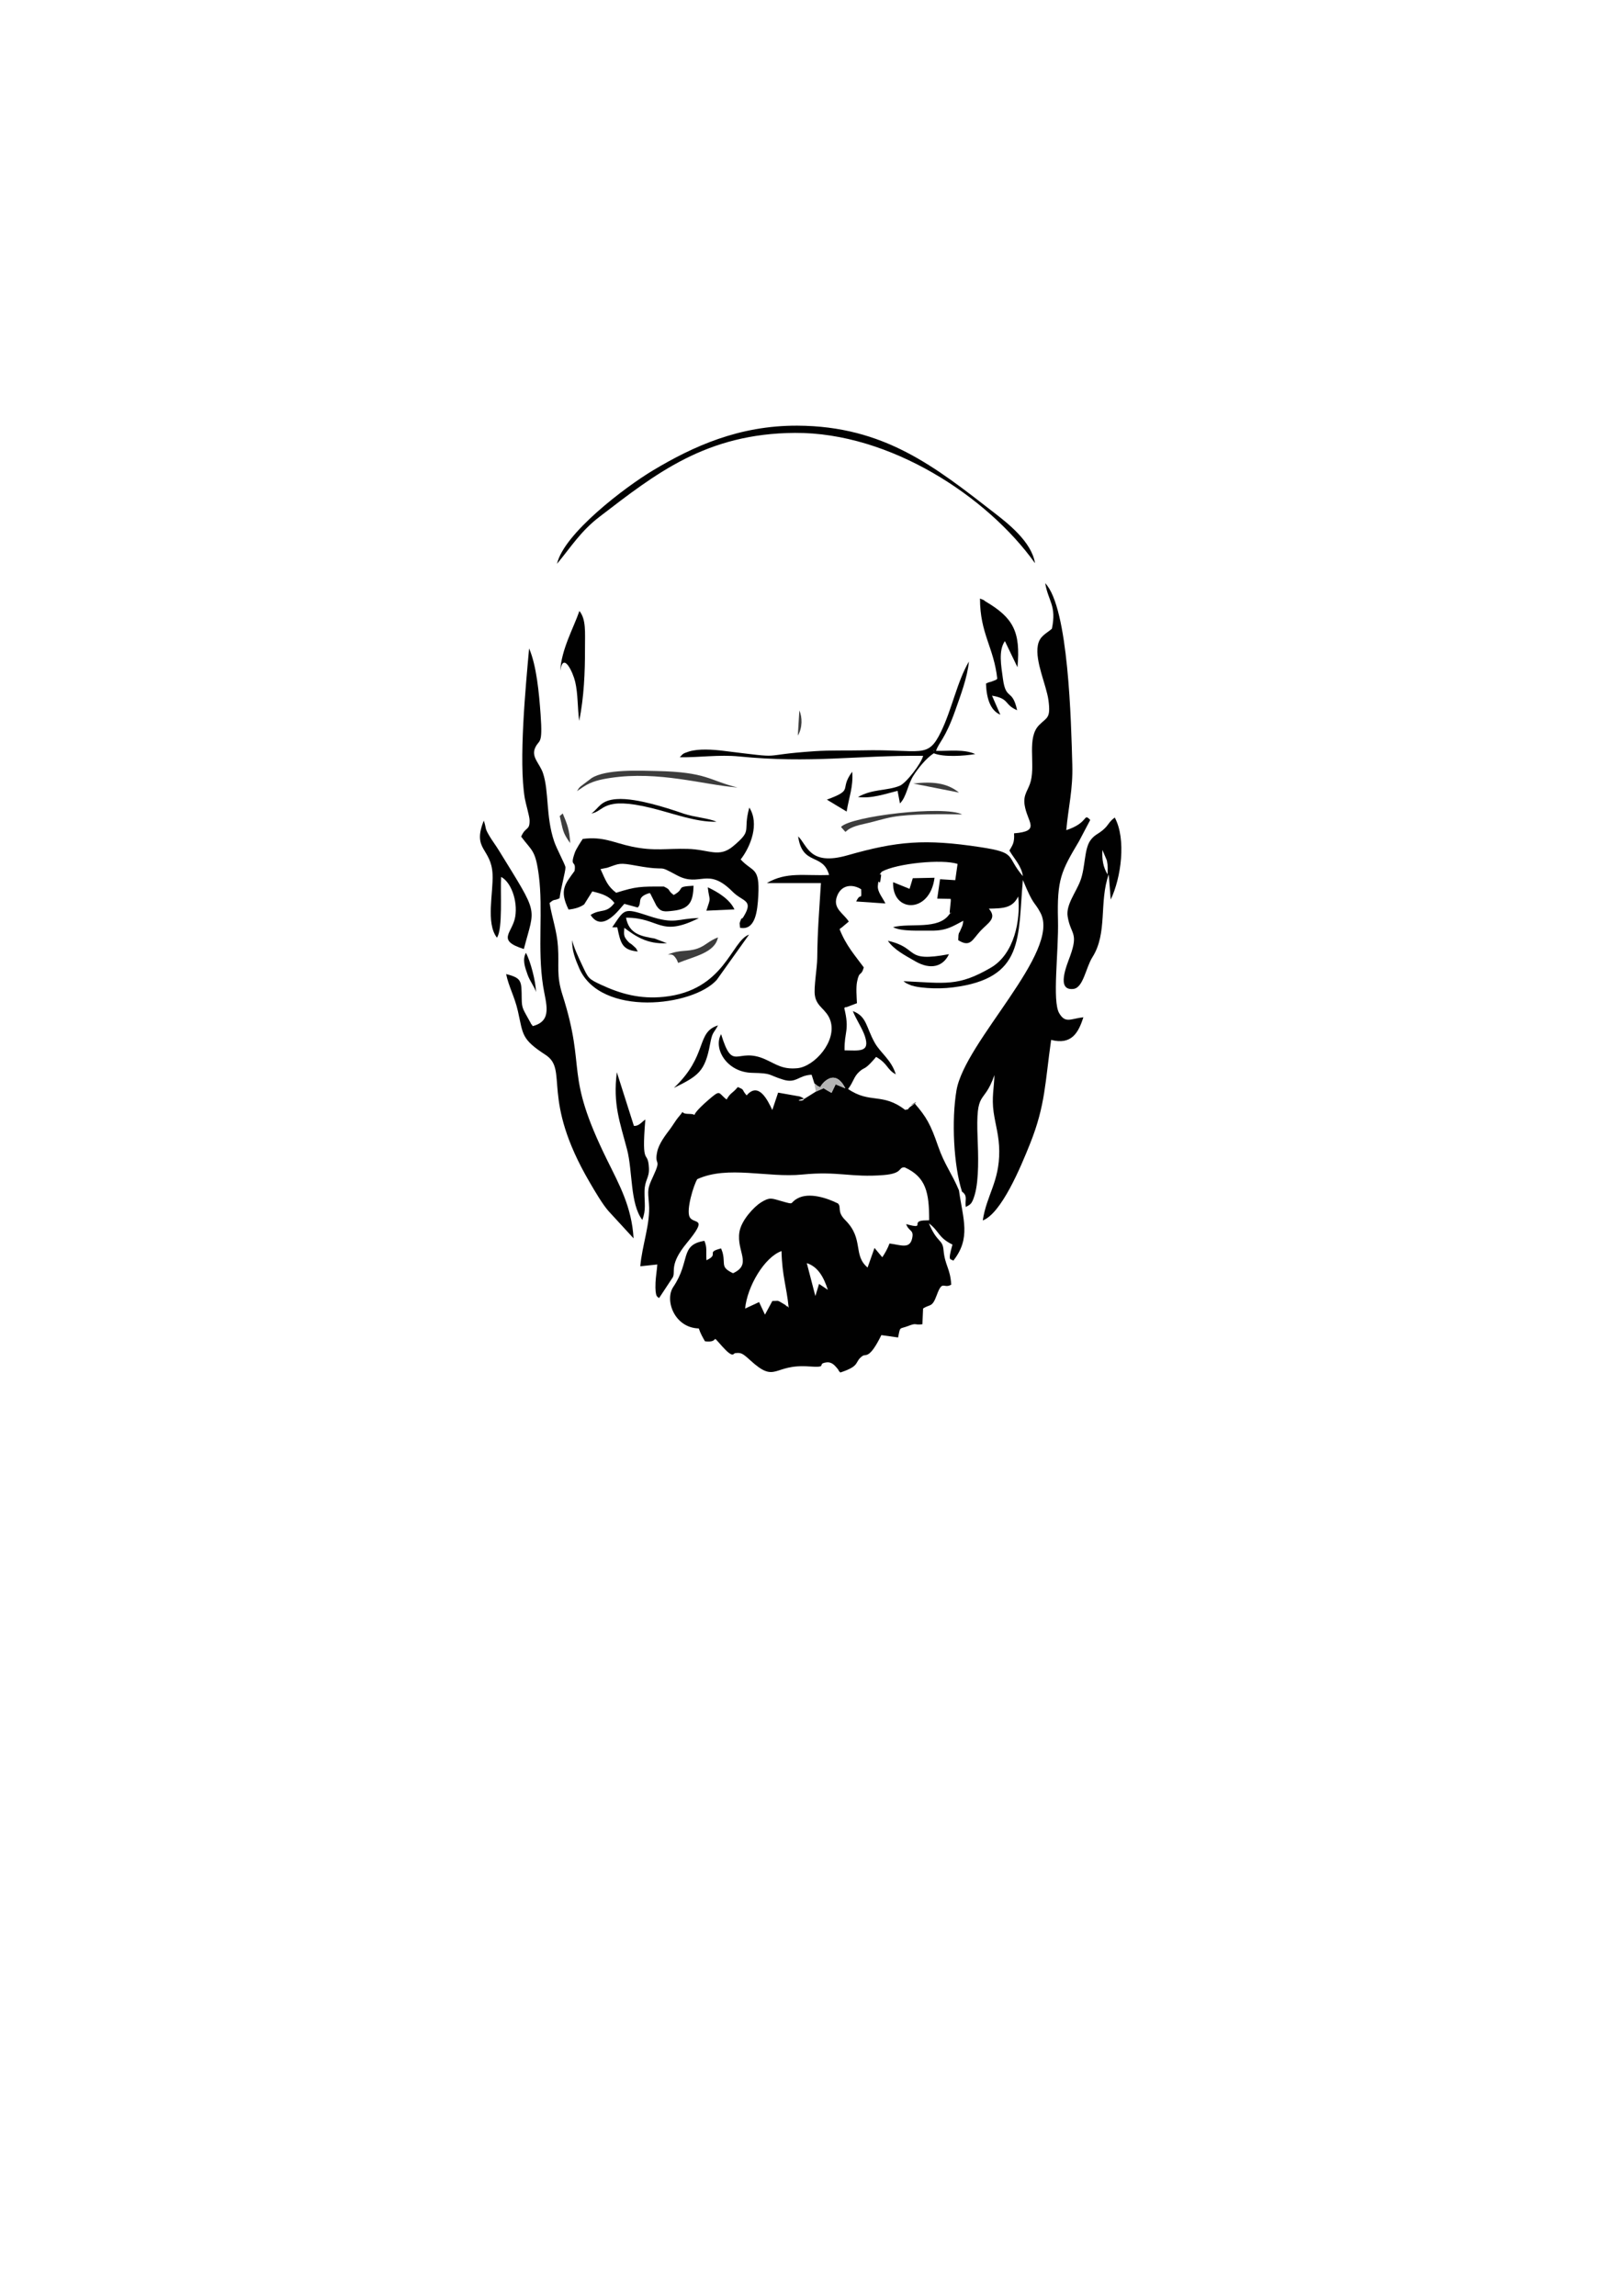<?xml version="1.0" encoding="UTF-8"?>
<!DOCTYPE svg PUBLIC "-//W3C//DTD SVG 1.1//EN" "http://www.w3.org/Graphics/SVG/1.1/DTD/svg11.dtd">
<!-- Creator: CorelDRAW 2019 (64-Bit) -->
<svg xmlns="http://www.w3.org/2000/svg" xml:space="preserve" width="210mm" height="297mm" version="1.1" style="shape-rendering:geometricPrecision; text-rendering:geometricPrecision; image-rendering:optimizeQuality; fill-rule:evenodd; clip-rule:evenodd"
viewBox="0 0 210000 297000"
 xmlns:xlink="http://www.w3.org/1999/xlink"
 xmlns:xodm="http://www.corel.com/coreldraw/odm/2003">
 <defs>
  <style type="text/css">
   <![CDATA[
    .fil0 {fill:#010101}
    .fil1 {fill:#3D3D3D}
    .fil2 {fill:#B4B4B4}
   ]]>
  </style>
 </defs>
 <g id="Capa_x0020_1">
  <g id="_2038107589104">
   <path class="fil0" d="M96410.8 169286c268.3,-2858.1 2501.3,-6655.3 4709.2,-7440.2 80.8,3259 640.6,4485.8 928.1,7324.5 -76.2,-54.9 -169.6,-249.8 -213.5,-183.9 -43.6,65.3 -157.3,-137.5 -219.8,-173.3 -1223.1,-700.7 -665.8,-501.3 -1678.1,-511.5l-957.6 1769.7 -759.6 -1625.2 -1808.7 839.9zm7979.4 -5881.7c1492.2,487.2 2203.8,1868.1 2727.2,3456l-1138.6 -764.7 -480.1 1569.1 -1108.5 -4260.4zm979.1 -23257l416.1 337.6c55.2,32.7 234.7,91.3 328.6,171.7 285.9,-553.6 1906.9,-2551.8 3262.2,137.2l-1252.2 -520.5 -532 1103.7c-496.3,-278.8 -625.4,-342.5 -1020.5,-600.4l-1007.5 442.2 -1467.5 918c-2109,385.7 1114.9,371.6 -610.6,-292.1l-2805.1 -495.4 -751.8 2246.9c-623.6,-1311.8 -1779.6,-3689.7 -3321.3,-1890 -741.5,-841.7 -163.2,-665.3 -1143.6,-1078.4 -750.7,897.8 -900.1,662.7 -1451.1,1611.8 -1121.3,-860.4 -714.1,-1364.8 -2358.6,59.7 -3101.3,2686.9 -817.4,1813.6 -2541.3,1801.2 -1388.2,-10.2 -273.2,-788.2 -1359.3,453.5 -260.3,297.5 -739.4,1088.5 -1036.5,1483.4 -587.4,780.4 -1463.3,1895.8 -1687.3,2981 -390.8,1893.6 619.2,717.6 -506,3131.7 -766.4,1644.5 -712.1,1724.3 -557.1,3599.9 207.7,2514.7 -900.3,5392.8 -1120.5,8064.5l2202.7 -233.1c-51.5,745.6 -202.3,1636.8 -231.4,2323.8 -89.5,2107.8 332.8,1836.8 462.2,2019.9l1781 -2699.1c372,-749.9 -505.7,-1622 1795.5,-4409.7 2913.1,-3529.1 877,-2356 369.5,-3391.9 -452.1,-922.6 521.5,-4122.3 991.2,-4880.6 3965.1,-1815.5 9092.5,-149.7 13584.1,-598.3 4678.3,-467.2 6263,408.1 10509,69.2 2613.2,-208.5 1852.2,-1042.5 2752.9,-996.3 2755.9,1256.7 3166.8,3249 3159.5,6841.3l-334.8 14c-2390.5,-12.1 140.6,1256.8 -2642.2,483.1 356.6,1013.2 1075.2,687.1 753.9,1933.2 -339.7,1317.7 -1496.9,746.9 -2906.3,576.9 -232.4,628.9 -606,1301.2 -936.6,1778.9l-1004.9 -1204.3 -896.1 2534c-1934.8,-1629.2 -439.9,-3686.1 -2884.7,-6131.4 -1124.7,-1125.1 -456.5,-1665.8 -947.8,-2157.8 -1371.9,-685.9 -3733.7,-1497.8 -5253.7,-643 -1129.1,635 -214.4,857.6 -2112.4,325 -1200.4,-336.9 -1446.7,-541.2 -2621.9,200.3 -835.3,526.9 -2529.6,2275.7 -2766.6,3840.8 -378.9,2503.4 1692.4,4147.5 -822.8,5303 -1599.9,-776.8 -1013.4,-1081.8 -1301.8,-2466 -18.6,-89.2 -45.3,-179.9 -64.8,-258.5l-176.2 -485.1c-2094,527.9 -141,704.1 -1893.8,1529 -83.5,-1202.2 115.2,-1585.4 -266.3,-2511 -3234.6,532.7 -1753.8,2588.9 -4028.8,5966.3 -1141.1,1693.9 130.4,5279.5 3301.7,5368.5 240,713.8 528.6,1182.4 799.6,1660.4 2041.8,251.9 617.6,-1145.1 2172,595.8 1518.7,1701.1 1481.1,967.5 1728.2,940.3 758.2,-83.2 923.4,-25.7 1976.2,936.1 3358.2,3067.8 2894.6,441 7572.4,781.6 2639.8,192.2 912.8,-324 2230.9,-517.6 744.7,-109.3 1128.9,411.8 1456.7,794.4 381.3,445 -102.1,28.3 379.9,507.5 2727.1,-896.8 1737.4,-1364.2 2892.8,-2155.9 390.8,-267.6 854.4,497 2414.7,-2682.1l2167.1 307c294.1,-1493.1 129.2,-1037.5 1283.9,-1480.7 1204.5,-462.5 713.1,-87.4 1859.1,-229.9l88.8 -2035.5c927.3,-616.9 1158.7,-70.7 1770.2,-1736.6 755.7,-2059 857.8,-759.9 1871.9,-1349.2 -128.6,-2131.5 -818.3,-2459.1 -999.3,-4493.2 -127.1,-1427.5 -816.8,-863.9 -1893.2,-3442.7 1370,1020.4 1160.1,1817.9 3050.7,2749.4 -673.9,2376.4 -213.7,1757.6 107.6,2087.5 2314.1,-2926 1258.4,-5357.4 733.5,-9101.4 -910.3,-2187.5 -1882.6,-3343.6 -2693.7,-5700.4 -988.3,-2871.7 -1531.2,-3805.5 -3043.6,-5552.2 -1544.4,827.1 1473.4,-994.1 -527.5,421.1 -579.7,410 78.8,254 -698.3,423.7 -2942.3,-2274.1 -4546.1,-755.1 -7386.5,-2705.9 709.3,-918.1 720.3,-1550 1415.8,-2199.6 779.2,-727.9 615.1,-135.1 1891.2,-1574.3 44.8,-50.5 124.7,-144.8 161,-186.4 36.9,-42.4 102.5,-131.9 162.5,-189.5 1552.8,890.9 1366.1,1626.3 2543.5,2252.4 -580.8,-1902 -1972.7,-2744.9 -2724.5,-4089.2 -1147.9,-2052.3 -1000.4,-3390.3 -2834.7,-4094.8 407.4,1040.6 1240.3,2260.4 1568,3267 695.3,2135.7 -760.6,1826.8 -2636.4,1816.8 -48,-2464.5 681.6,-2520.3 -39.3,-5483 74.1,-48.1 206.5,-161.9 249.3,-88.7l1394.6 -528.6c-38.7,-795.5 -137.2,-2000.4 11.8,-2762.7 298.2,-1525.9 514.4,-619 872.8,-1865.9 -1138.7,-1554.3 -2289.7,-2814.2 -3128.1,-4937.2 61.2,-54.4 160.7,-213.9 189.8,-156l996.1 -839.8c-666.5,-1053.6 -2041.2,-1655.2 -1565,-3150.1 516.2,-1620.6 2007.5,-1759.3 3169.6,-1028.5 58.5,1669.3 -36.7,284.6 -645.3,1580.7l3779.5 258.4c-319.2,-693.7 -1044.5,-1492.3 -977,-2277.5 125.3,-1459.5 202.3,644.8 422.6,-1346.6 41.4,-373.8 -455.6,215.7 75,-485 1946.4,-1086.1 7874.8,-1665.6 9816.4,-1003.1l-299.1 2098.4 -1967.8 -124.2 -363.9 2511.3 1739.2 32.5c23.5,157.8 11.9,206.2 10.6,309.9l-110 1094.9c-146.3,1081.9 503,-129.9 -87.1,612.9 -1455.4,2024.1 -5019.8,1061.7 -7276.5,1643.1 1149,587.4 3423.2,424.4 4922.3,449.1 2037.2,33.6 2901.4,-625.5 4171.8,-1278.1 -54.8,658.3 -201.4,806.3 -372.7,1225.2 -296.7,725.9 -89,-61.1 -248.8,622.9l-33.1 660.5c1569,990.6 1821.4,-62.8 2870.7,-1188.7 1011,-1084.9 2196.5,-1611.1 1094.5,-2885.7 1964.2,-34.8 3062.9,-103.1 3796.3,-1579.1 325.2,3016.6 -483.4,7430.4 -3537.3,9211.4 -4254.9,2481.2 -5884.4,1993.7 -11305.8,1751 221.4,164.1 238.2,221.6 685.2,412 381.9,162.7 301.5,138.5 761.5,252.6 412.7,102.1 1162.6,181.3 1600.6,213.5 1126.2,82.8 2264.9,57.6 3356.2,-78.8 9307.1,-1163.6 8364.6,-6451.2 9044.3,-13894 1437.8,3491.8 1432.4,2661.3 2273.7,4244.8 2685.9,5054.8 -9785.3,16625.8 -10865.8,22973.5 -654.9,3847 -371.2,9708.9 712.7,13098.4 788.7,560.1 349.6,1071 488.5,1986 561.8,-312.6 792.9,-317.4 1160.3,-1578.3 576.5,-1979.1 453.5,-5294.3 372.3,-7297.9 -266.2,-6573.7 776.8,-4133.5 2176.3,-8188.5 -28.1,1532.5 -383.3,2904.4 -97.7,4839.7 252.5,1709.9 706.8,3035.9 720.3,4994.9 27.7,3970.7 -1632.6,5671.9 -2132.8,8971.6 2389.8,-901.8 4865,-6769 6151.2,-10003.4 1965.1,-4940.9 1910.7,-7893.6 2696.8,-13351.7 2617.1,676.3 3527.2,-889.4 4170.2,-2931.9 -1682.2,201.8 -2322.5,826.6 -3122.9,-515.6 -939,-1574.8 -56.2,-7921.8 -162.6,-12101 -132.7,-5218.1 407.8,-6264.6 2723.7,-10154l1451.2 -2754.1c-939.8,-959.1 -127.4,342.3 -3100.2,1321.3 272.2,-3042.1 870.1,-5247.1 779,-8470.5 -153.2,-5417.4 -467.4,-20311.7 -3506.6,-23478.5 392.9,2350.6 1492.7,2880.7 866.5,5889.6 -726.7,647.8 -1599.7,926.9 -1822.1,2170.1 -370.3,2070.4 1122.8,5159.7 1378.3,7098.2 311,2359.3 -199.4,2175.9 -1204.7,3190.9 -1612.2,1627.6 -498.7,4865.7 -1078,7230 -285.8,1166.4 -1001.4,1699.1 -812.9,3053.9 318.8,2291.7 2200.6,3442.8 -1359.2,3727.9 82,1260.2 -222,1545.2 -599.6,2226.6 555.1,992.2 1568.5,1973.7 1743.3,3313.2 -2258.5,-2619.4 -637.5,-3014.6 -5537.8,-3758.4 -7132.2,-1082.5 -10722.9,-774.3 -17165.7,1062.5 -4931.8,1406 -5162.3,-1290.1 -6376.7,-2450.7 544.2,3871.7 3203.9,2086.5 4005.5,4994 -3230.5,135.4 -5485.5,-451.6 -8049.5,1045.8l6991.9 -1.1c-211.7,3558 -440.3,5995.6 -476.3,9682.9 -13.1,1340.3 -465.4,3811.3 -305.4,4857.9 234.6,1535 1515.7,1752.8 2010.9,3264 868.9,2651 -2067.4,5935.3 -4271.3,6147.3 -1927.7,185.3 -2725,-502.9 -4163.4,-1149.3 -3709.4,-1666.8 -4164.5,1804.7 -5708.6,-3253.9 -1057.2,1850.9 732.6,4931.7 4003.4,5001.7 2709.5,57.9 1979.4,248.7 4022.6,878.8 1714.3,528.6 1956.3,-553.8 3682.9,-633.5l357.5 1115.6z"/>
   <path class="fil0" d="M67434.5 108233.4c1410,1894.8 1848.4,1698.8 2282.3,5025.6 582.7,4467.2 -200.2,9485.1 554.5,14299.4 354.8,2263.3 1287.5,4512 -1346,5184.3 -55.3,-65.1 -120.2,-261.8 -141.4,-213.9 -21.1,47.7 -107.2,-164.4 -135.5,-216.7 -991.4,-1828 -1129.6,-1786.7 -1146.1,-3147.4 -27.4,-2267.9 32.5,-2627.8 -2013.6,-3156 331.6,1630.7 1097.1,2924.3 1518.4,4782.6 692.5,3055.1 422.9,3622.9 3574.8,5668.2 3033.4,1968.4 -696.6,5529.1 5716.6,16490 726.3,1241.3 1647.5,2826.3 2444.7,3733.4l3235.5 3517c-238.4,-4073.4 -1861.3,-6966.2 -3415.1,-10118.4 -5680,-11522.3 -2595.2,-11377.7 -5784,-21377.1 -817.2,-2562.5 -418.6,-3675.3 -585.5,-6255 -128.1,-1978.2 -761.5,-3699.5 -1087.6,-5630.3 717.3,-616.1 437.1,-205.8 1301.4,-617.1 106.6,-1074.9 791.3,-3569 755.3,-4001.4 -30.5,-367.7 -1130.3,-2358.8 -1475.2,-3390.6 -1075.4,-3216.9 -640.6,-6386.8 -1423.5,-8770.7 -411.8,-1253.7 -1544,-2071.1 -1036.2,-3264.7 514.8,-1209.9 1016.3,-201.3 719.8,-4340.7 -199.7,-2791.2 -530.7,-6346.9 -1488.7,-8550.2 -433.2,4835.7 -1379.7,14578 -554.6,19403.1 115.1,672.7 607.6,2301.5 617.9,2824.3 27.3,1387.8 -529.3,795 -1088.2,2122.3z"/>
   <path class="fil0" d="M75405.4 108526.9c-250.7,349 -874.2,1338.9 -1022,1756.9 -722.8,2045 205.7,869.2 -40.5,2386.9 -1214.4,1692.7 -2018.1,2451.9 -776.8,4994.4 792.3,-80.7 1489.8,-284.5 2020.2,-667.9l1053.4 -1681.1c1340.5,327.3 2200.1,610.7 2861.2,1503 -1070.4,1415.5 -1759.4,703 -3085.8,1542.9 1581.8,2461.7 3847.7,-939.3 4369.5,-1433.8l1728 471.4c654.2,-595.4 -294.7,-1322.4 1533,-1870.5 56.3,53.1 129.8,70.2 149,177.9l740.5 1462.9c574.8,856 1043.2,779.2 2179.7,650.7 2065.2,-233.5 2575.8,-1116.8 2619.3,-3237.6 -2473.8,136.9 -965,330.2 -2565.3,1197.9 -905.7,-685.1 -246.2,-597.9 -1271.8,-1092.9 -3063.1,-5.7 -3542.4,-17.7 -6171.5,805.6 -1139.4,-871.9 -1346.7,-1574.8 -2024.6,-3063.5l872.8 -173.6c1626.3,-564.9 1499.1,-677.3 3827.4,-253.9 4346,790.2 2378.4,-275.6 5222.1,1247.5 2949,1579.4 3915.1,-1167.2 7158.6,2098.2 1333.4,1342.3 2762.2,1024.9 1449.2,3202.9 -394,653.4 -168.2,-164.4 -477.7,700.9 -16.3,45.7 -42.5,138.6 -52.1,183.5l48.5 585.3c1997.9,388.1 2256.8,-2153.8 2365.9,-4169.4 203.9,-3761.6 -731.2,-2976.8 -2281.4,-4667.7 1294.1,-1659.3 2461.6,-4630.3 1115.9,-6712.5 -888.5,3233.7 506.9,2810.7 -2063.4,4979.5 -1859.7,1569.4 -3107.3,445.5 -5891.1,366.6 -2789.8,-78.9 -4311.7,318.7 -7236.9,-294.8 -2357.4,-494.3 -3697.9,-1339.7 -6353.3,-995.7z"/>
   <path class="fil0" d="M142639.9 109953l583.7 1377c137.6,722.9 103.7,1084.6 81.2,1794 -556.1,-956 -728.8,-1832.8 -664.9,-3171zm820.6 3164.4l255 3259.5c1343.6,-2809.7 2037.1,-7821.1 521.6,-10616.9 -844,635.6 -711.3,894.5 -1484.5,1573.3 -653.6,573.6 -1162.5,664.3 -1676.1,1397.1 -805.2,1148.8 -632.3,3458.5 -1284.3,5194.3 -579.9,1544.4 -1892,3128.8 -1648.5,4635.7 383.4,2372.5 1443.7,2015 313.1,5142.8 -399.3,1104.9 -1867.9,4514.5 445.3,4228.5 1268.1,-156.9 1599.6,-2773.4 2444.2,-4102.8 1997.8,-3144.5 832.7,-7131.1 2114.2,-10711.5z"/>
   <path class="fil0" d="M72072.8 72938.5c1880,-2269.2 3073.7,-4227.5 5504,-6090.6 7273.7,-5576.1 13791,-10780.6 25290.9,-10846.1 12294.1,-69.8 24908.7,8239.3 31051.1,16857 -432.9,-2793.7 -3608.7,-5226.8 -5269.4,-6517.1 -7679.9,-5966.5 -14250.8,-11224.2 -25470,-11275.4 -7559,-34.4 -13503.3,2682.5 -18655.1,5764.3 -3741.5,2238 -11565.3,8211.5 -12451.5,12107.9z"/>
   <path class="fil0" d="M120774.5 97061.8l120.7 132.6c-11,-11.9 -161.6,-89 -120.7,-132.6zm-32817.8 900.4c2602.5,38.2 5059.8,-359.6 7659.2,-103.7 9403.9,926.1 15049.5,-155.5 23825.2,-80.4 -203.7,935.1 -2173.5,3531 -3042.8,3882 -1644.3,664.1 -3476.5,374.6 -5382.1,1445.1 1704.2,238.6 3570.4,-412.2 5121.2,-797.6l308.6 1628.1c861,-866.4 986.4,-2405.5 1731.1,-3579 608.4,-958.7 1656.7,-2270.9 2645.1,-2908.3 1272.4,531 3956.2,345.5 5368.9,102.4 -1486.8,-673.1 -3414.4,-366.8 -5074.8,-415.9 349,-1096.1 1179.8,-1510.4 2492.8,-5245.5 675.2,-1920.4 1567.5,-4259.5 1759,-6309 -1523.9,2591.4 -2198.5,6178 -3609,9079.9 -1747.7,3595.7 -2462.7,2231.9 -10250.3,2411 -2013,46.3 -4065.8,-30.1 -6068.6,106 -7861.6,533.9 -3242.9,1011.7 -11881.9,-51.1 -1260.4,-155.1 -3182.6,-298.5 -4424.1,99.1 -888.1,284.4 -752.6,313.5 -1177.5,736.9z"/>
   <path class="fil0" d="M64296.7 121299.6c782.9,-1083.3 422.4,-6044.7 542.2,-7854.3 1262.7,643.4 2165.3,3057.3 1828,5135.8 -345.1,2127.2 -2532.7,3041.6 1116,4191.6 1445.3,-5612 2028.3,-4202 -3208,-12716.9 -473.4,-769.9 -841.3,-1230.1 -1220.3,-1862.9 -704.2,-1175.4 -370.6,-894.2 -757,-2033.7 -1538.4,3830 975,3513.3 1135.1,6941.3 111.7,2390.7 -895,6321.4 564,8199.1z"/>
   <path class="fil0" d="M129037.1 87813c-344.8,269.4 -37.5,66.3 -606.6,305.6 -474.4,199.4 -303.7,36.7 -853.4,311.6 65,1918.1 569.9,3492.2 1854.5,4027.1l-1074.6 -2461.6c2313.8,387.8 1532.4,1153.7 3247.9,1883.1 -616.4,-2865.8 -1450.9,-1199.8 -1837,-4073.2 -224.5,-1670 -604.5,-3642.2 255.4,-4867.6l1626.6 3377.3c432.6,-4616.7 -572.9,-6388.9 -4072.5,-8474.4 -638,-380.3 329.9,53.1 -776.4,-410.4 0.3,4554.9 1792.5,6301.8 2236.1,10382.5z"/>
   <path class="fil0" d="M81140.1 148723.7c728.6,2794.1 376.8,7014.9 1970,9092.4 511.4,-1354.1 264.6,-2116.1 284.1,-3671.4 19.2,-1535.4 634.2,-1733.5 570.9,-3030.2 -125.1,-2560.4 -996.3,165.5 -465.4,-6283.9 -377,226.4 -838.1,894.6 -1481.5,815.8l-2205.6 -6932.9c-530.2,4139.3 411.9,6498.6 1327.5,10010.2z"/>
   <path class="fil0" d="M72493.8 86772.4c375.2,-2540.2 1641.6,204.6 1927.4,1417.7 381.7,1619.3 286.8,3373.1 525.5,5064.8 615,-3090.1 752.9,-6217.1 745,-9453.4 -4.8,-1961.1 161,-3687.4 -723,-4759.2 -752.4,2192.3 -2334.1,4960.9 -2474.9,7730.1z"/>
   <path class="fil0" d="M74049.9 121626.6c-107.1,1234.2 428.7,2568.7 904,3650.9 2775.4,6319.2 14721.9,4940.7 17790.9,1480.8l4175.1 -5849.2c-2307.7,786.9 -3122.7,7234.4 -11007,8045.7 -3133.6,322.4 -5633.7,-398.9 -8125,-1552.9 -1668.9,-773 -1663.5,-849.9 -2446.5,-2503.9 -412.7,-871.9 -1217.2,-2586.6 -1291.5,-3271.4z"/>
   <path class="fil0" d="M79215.9 119959.3l657.5 7.5c420.7,2066.6 621.1,2934.5 2651.1,3126.5 -375.1,-601.4 8.5,-185.4 -604.2,-761.5 -403.1,-379 -349.4,-189.8 -678.2,-557.1 -576.3,-643.8 -520.3,-853.6 -464,-1742.9 1359.5,1007.7 2891.1,2142.3 5515.7,1990.8l-1594.6 -608.3c-1698,-297.2 -3308.3,-560.1 -3699.5,-2696.5 4399.8,-11.8 4346.9,2604.6 9435.3,47.1 -2857.2,54.2 -3023.8,875.5 -6508.5,-279 -3293.3,-1091 -3086.6,-883.5 -4710.6,1473.4z"/>
   <path class="fil1" d="M74655.4 102346.2l856.6 -574.1c1021.2,-671 2107.7,-931.3 3492.7,-1137.8 6276.5,-936.1 11986.5,892.7 16428.1,1243.4 -3734.7,-923.4 -3939.2,-1996.6 -10461.4,-2133.8 -2165.3,-45.6 -6573.6,-265.4 -8425.4,917.6l-1430.7 1079.6c-377.8,385.5 -100,80.4 -459.9,605.1z"/>
   <path class="fil0" d="M117687.2 114987.3l-2127.1 -863.2c-150.6,3997.1 4771.2,4106.7 5359.5,-572.1l-2814.3 59.2 -418.1 1376.1z"/>
   <path class="fil0" d="M87194.2 140739.4c3168,-1561.9 4016.1,-2114.5 4674.1,-5630 310.4,-1658.6 402.1,-1302.8 1034.1,-2458.6 -2898.8,906.4 -1247.3,3871.3 -5708.2,8088.6z"/>
   <path class="fil0" d="M76518.6 105241c1704.5,-285.3 1388.9,-2283.4 7791.5,-704.6 2795.9,689.4 5758.9,1841.1 8387.7,1767 -876.8,-435 -2951.5,-600.6 -4193,-1030.5 -1417.5,-491 -2853,-947.4 -4251.4,-1299.2 -1324.8,-333.3 -3077.8,-699 -4479.6,-596.6 -2125.6,155.2 -2264.5,1175.8 -3255.2,1863.9z"/>
   <path class="fil1" d="M108818.6 106979.5c1187.4,1272.4 -321.3,303.7 2945.9,-383.3 1250.6,-263 2484.5,-682.6 3753.9,-911.9 2248.8,-406.5 6574.3,-379.8 8982.2,-322.1 -2377.9,-1208.3 -14440.3,224.1 -15682,1617.3z"/>
   <path class="fil0" d="M122787.1 123438.2c-5928.6,1117.6 -3759.3,-809.4 -7904.6,-1729 798.1,1148 2143.6,1845 3567.3,2662.1 1970.1,1130.8 3579.8,679.9 4337.3,-933.1z"/>
   <path class="fil0" d="M91397 117810.1l3634 -163.9c-583.4,-1255.6 -2018.9,-2188.9 -3453.9,-2861.4 222.3,1922.6 470.8,1093.1 -180.1,3025.3z"/>
   <path class="fil1" d="M86403.5 123501.8c639.1,-68.5 750.6,16.8 1153.1,626.5l191.8 442.4c2083.6,-855.4 4755.1,-1310.5 5150.9,-3306.5 -1165,438.3 -1654.4,1102.2 -2643.5,1442.6 -1414.2,486.7 -2253,87.7 -3852.3,795z"/>
   <path class="fil0" d="M106987.7 103445.2l2558.5 1544.1c303.5,-1868.3 878.6,-3212 722.3,-5154 -1772.2,2382.2 353.5,2267.3 -3280.8,3609.9z"/>
   <path class="fil2" d="M105369.3 140147.3l194.7 1071.5 1007.5 -442.2c395.1,257.9 524.2,321.6 1020.5,600.4l532 -1103.7 1252.2 520.5c-1355.3,-2689 -2976.3,-690.8 -3262.2,-137.2 -93.9,-80.4 -273.4,-139 -328.6,-171.7l-416.1 -337.6z"/>
   <path class="fil0" d="M69351.6 128343.2c-27.8,-1421.2 -724.5,-4028.9 -1304.8,-5081.5 -465.7,883.6 -156.3,1784.9 224.4,2851.2 293.9,823.7 980.2,1705.2 1080.4,2230.3z"/>
   <path class="fil1" d="M124084.4 102532.9c-1540.8,-1272.5 -3480.5,-1454.2 -5907.3,-1166.3l5907.3 1166.3z"/>
   <path class="fil1" d="M73778.7 109073.1c-94.3,-1698.9 -376.2,-2440.3 -966,-3836.3l-390 330.3c437.2,1802.9 324.9,2079.2 1356,3506z"/>
   <path class="fil1" d="M103231.7 95159c613.7,-999.9 587.1,-2393.4 195.4,-3253.7l-195.4 3253.7z"/>
  </g>
 </g>
</svg>
